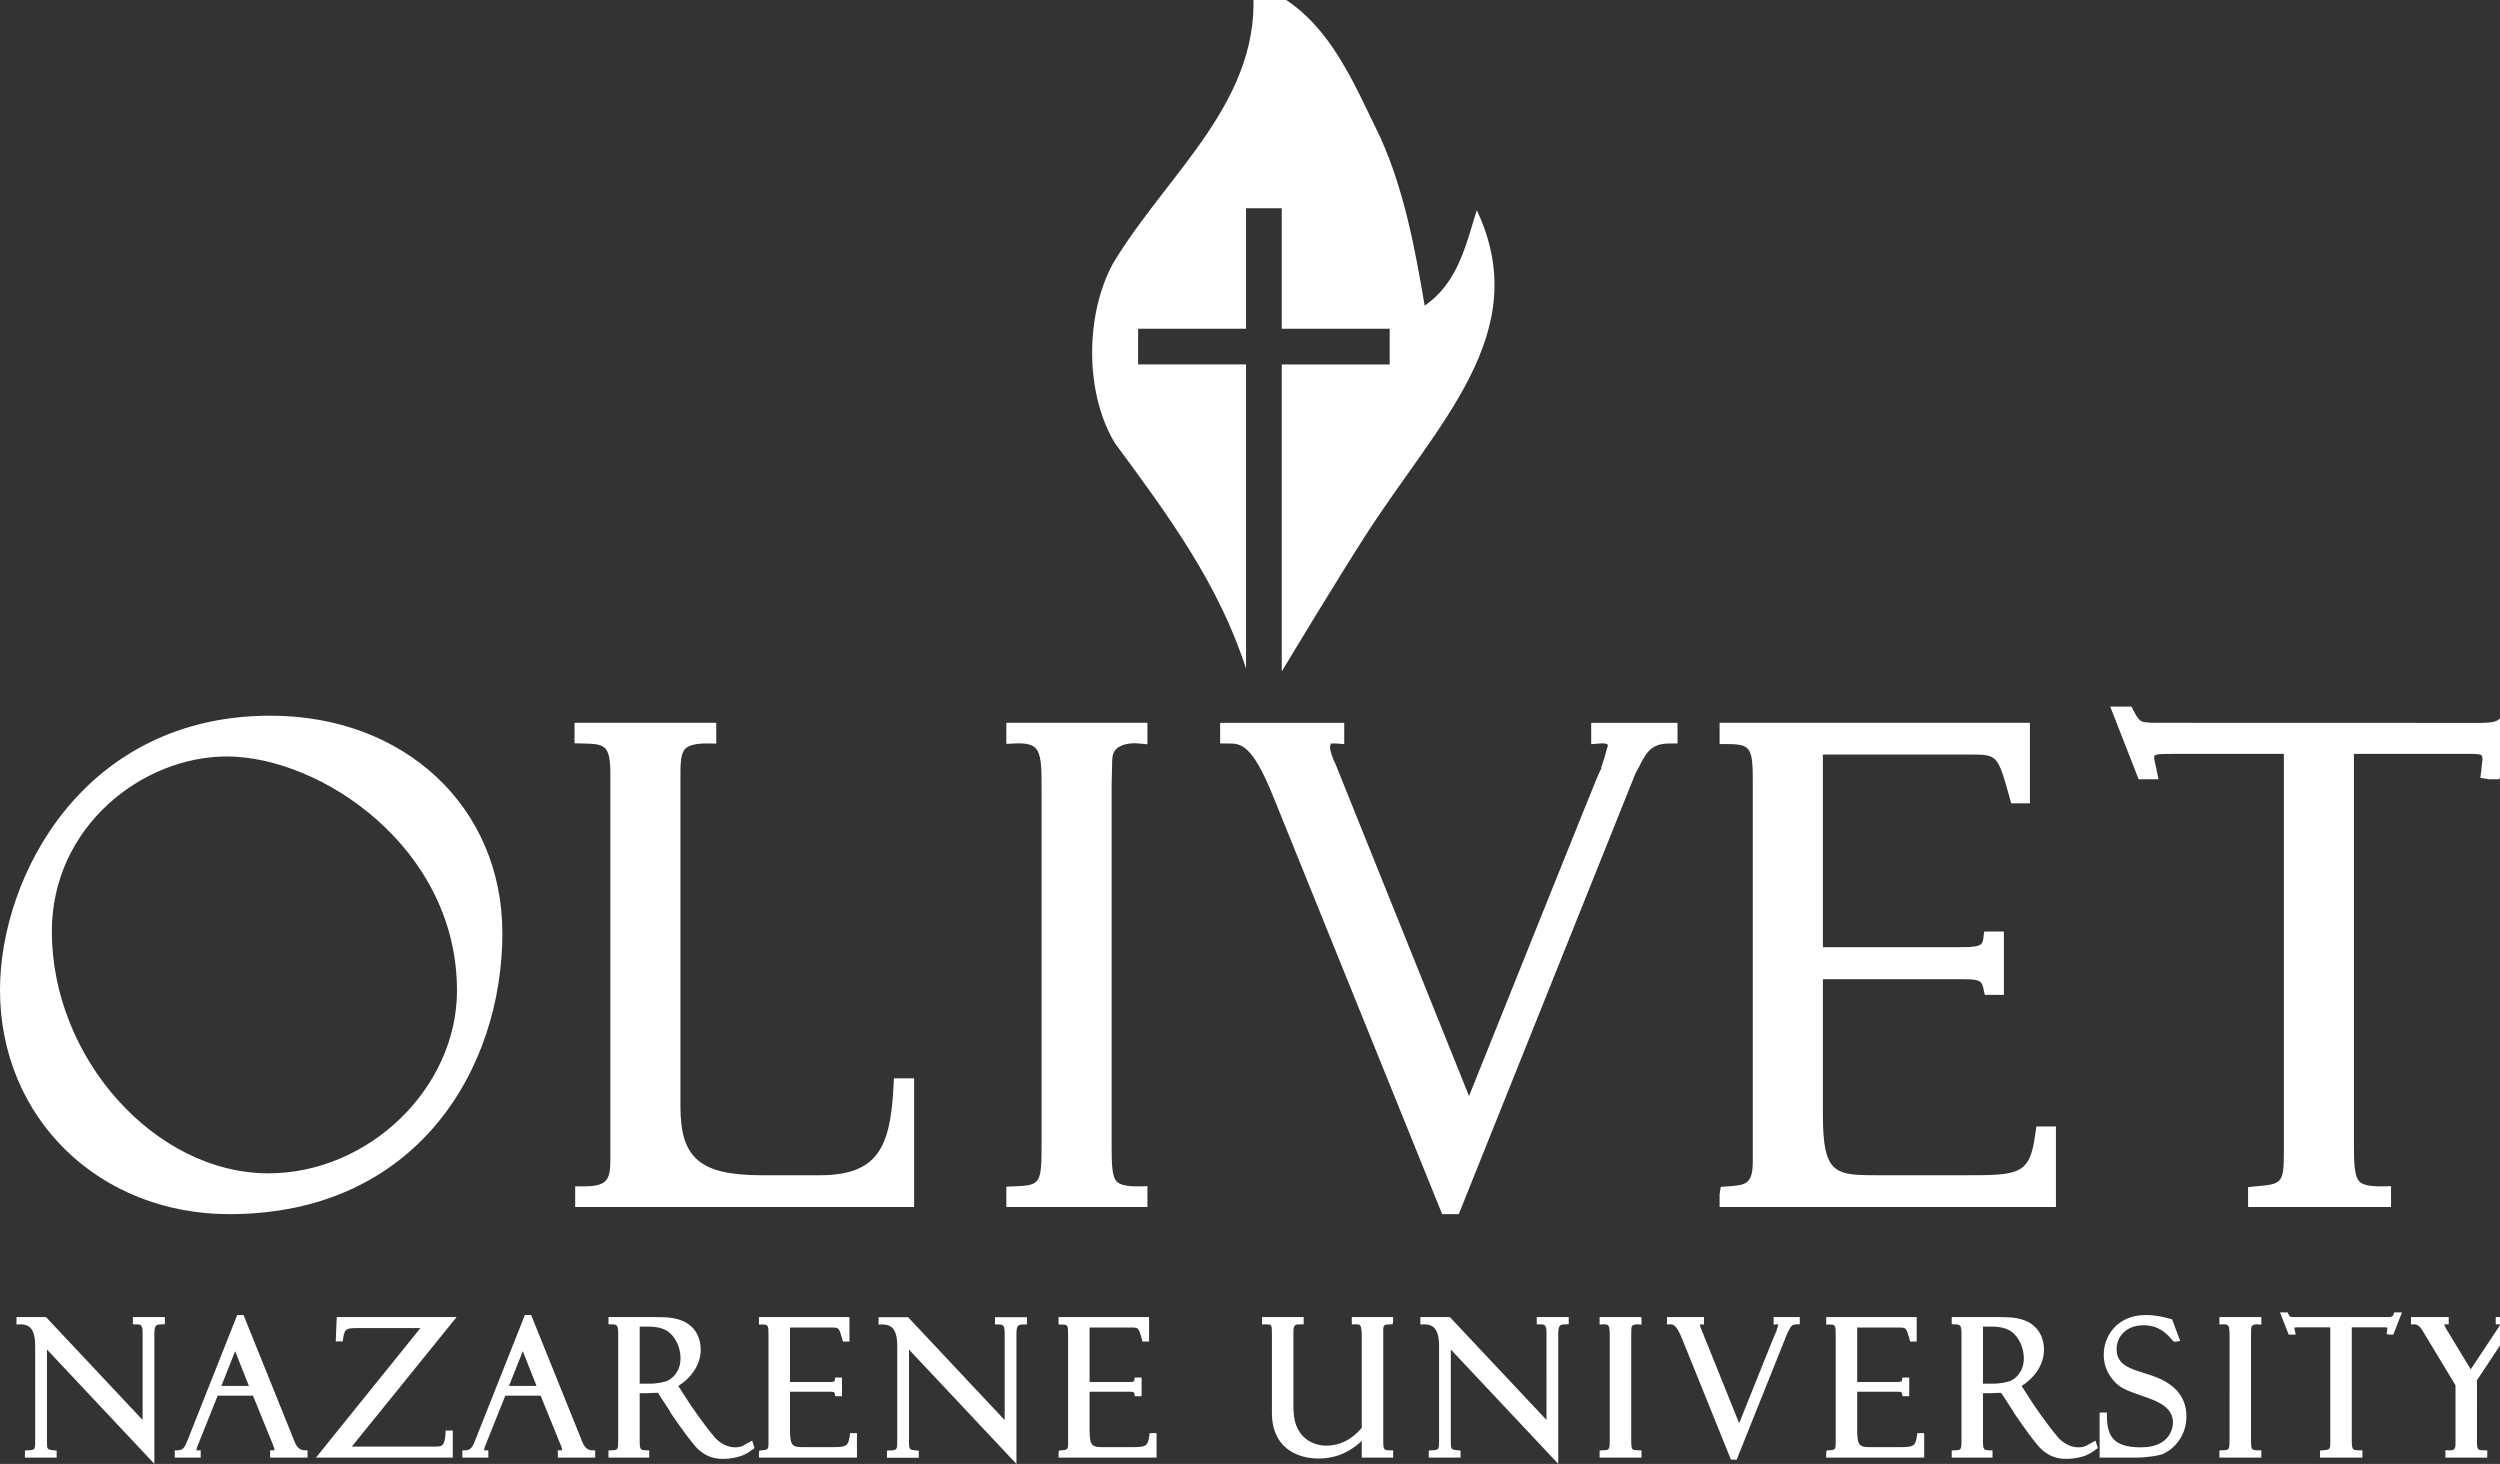 <?xml version="1.0" encoding="UTF-8" standalone="no"?>
<svg
   xmlns:dc="http://purl.org/dc/elements/1.1/"
   xmlns:cc="http://creativecommons.org/ns#"
   xmlns:rdf="http://www.w3.org/1999/02/22-rdf-syntax-ns#"
   xmlns:svg="http://www.w3.org/2000/svg"
   xmlns="http://www.w3.org/2000/svg"
   viewBox="0 0 320 187.382"
   height="187.382"
   width="320"
   xml:space="preserve"
   id="svg2"
   version="1.1"><rect x="0" y="0" width="320" height="187.382" fill="#333333" stroke="none"/><defs
     id="defs6" /><g
     style="fill:#ffffff"
     transform="matrix(0.043,0,0,-0.043,0,187.382)"
     id="logo"><path
       id="name"
       d="m 7117.51,764.84 h -425.58 v 59.281 l 21.74,2.059 c 76.81,6.769 84.83,7.492 84.83,98.269 V 2113.66 h -324.9 c -61.33,0 -61.33,-1.5 -61.33,-13.06 l 13.12,-62.55 h -59.24 l -84.54,216.31 h 63.29 l 6.57,-13.13 c 11.06,-21.96 19.29,-29.02 24.25,-31.12 11.15,-4.07 31.22,-4.07 59.01,-4.07 l 937.25,-0.28 c 55.52,0.07 69.71,2.72 80.96,32.95 l 5.89,15.65 h 65.1 l -84.58,-216.31 h -29.88 l -26.03,4.08 6.28,54.21 -0.11,4.83 -2.8,8.73 c -6.46,3.65 -24.34,3.76 -36.97,3.76 -0.36,0 -0.71,0 -0.71,0 h -342.1 V 943.75 c 0,-56.41 2.7,-89.648 16.89,-103.699 10.4,-10.11 31.93,-14.16 69.28,-13.832 l 24.31,0.562 z m -997.5,0 H 5118.8 v 37.461 l 3.4,22.39 21.04,1.489 c 52.61,3.8 74.4,5.359 74.4,75 v 1125.77 c 0,102.7 -4.15,115.8 -74.83,115.8 h -24.01 v 63.29 h 923.77 v -239.65 h -55.6 l -4.89,17.42 c -35.79,127.86 -35.79,127.86 -120.44,127.86 h -435.37 v -573.51 h 402.44 c 62.51,0 72.35,3.37 75.15,25.71 l 2.63,20.83 h 58.56 v -188.38 h -56.87 l -4.01,19.02 c -5.21,25.26 -15.17,27.46 -63.86,27.46 h -414.04 v -402.13 c 0,-181.389 36.01,-181.389 169.97,-181.389 h 246.03 c 169.54,0 200.08,0 216.55,124.547 l 2.98,20.762 h 58.21 z M 4342.39,743.551 h -49.52 l -2.27,5.679 c -4.79,11.809 -461.45,1140.96 -497.59,1230.18 h -0.04 l -2.31,5.71 c -63.78,159.48 -98.23,159.48 -134.7,159.48 h -23.91 v 61.44 h 369.35 v -63.22 l -25.44,1.8 c -8.02,0.54 -12.45,-0.06 -14.58,-0.67 l -2.59,-9.5 c 0.42,-10.36 6.42,-31.4 17.49,-53.12 0.31,-0.67 334.68,-832.23 396.66,-986.31 40.72,101.64 133.25,332.27 218.36,544.07 45.8,114.02 89.43,222.54 121.68,302.58 34.27,85.04 47.61,118.13 54.67,130.47 l -1.49,0.5 c 0,0 3.94,11.68 4.47,13.63 l 6.74,-1.88 -6.56,2.59 3.58,10.08 11.92,41.75 -1.46,3.44 c -3.3,1.88 -10.46,3.37 -22.35,2.37 l -25.89,-2.12 v 63.54 h 256.96 v -61.44 h -23.81 c -56.19,0 -70.17,-28.11 -93.34,-74.68 l -7.55,-13.21 C 4868.76,2056.08 4398.34,883.012 4344.7,749.262 Z m -926.82,21.289 h -419.93 v 60.531 l 23.16,0.848 c 78.61,3.011 81.67,7.691 81.67,125.301 v 1060 c 0,59.57 0,102.6 -19.01,120.37 -10.65,10.22 -30.59,14.44 -60.53,12.71 l -25.29,-1.24 v 62.68 h 419.93 v -63.83 l -26.11,2.41 c -8.83,1.32 -46.16,2.28 -65.46,-15.21 -8.97,-8.09 -13.08,-19.55 -13.37,-37.18 l -1.6,-69.26 V 953.582 c 0,-56.883 0,-97.992 15.8,-113.504 10.06,-10.058 31.39,-14.43 66.44,-13.859 l 24.3,0.562 z m -694.46,0 H 1712.17 v 61.379 h 24.01 c 74.47,0 80.72,20.679 80.72,84.711 v 1141.39 c 0,90.11 -17.64,90.57 -83.31,92.28 l -23.37,0.52 v 60.92 h 421.88 v -61.81 l -24.37,0.37 c -32.67,0.63 -56.3,-4.48 -67.54,-15.26 -14.73,-14.55 -14.73,-46.44 -14.73,-86.81 v -978.7 c 0,-154.85 59.17,-204.549 243.51,-204.549 h 170.5 c 175.72,0 211.05,85.75 220.38,265.859 l 1.03,22.71 h 60.23 z M 799.074,864.992 c -337.453,0 -644.746,343.238 -644.746,720.138 0,311.52 269.188,520.79 520.645,520.79 279.453,0 685.407,-271.5 685.407,-696.97 0,-289.77 -262.27,-543.958 -561.306,-543.958 z m 5.742,1362.298 C 249.68,2227.29 0,1749.85 0,1410.8 0,1030.42 293.535,743.551 682.785,743.551 c 558.325,0 812.615,433.309 812.615,835.939 0,375.37 -290.44,647.8 -690.584,647.8 z M 7403.95,18.84 h -124.63 v 22.059 l 9.26,-0.418 c 4.21,-0.211 12.41,-0.781 16.6,3.199 2.76,2.621 4.22,7.691 4.22,14.691 V 234.121 c -10.43,17.16 -96.85,160.59 -96.85,160.59 -7.99,14.078 -16.57,21.539 -26.64,20.789 l -9.08,-0.211 v 21.82 h 112.38 V 415.5 h -8.87 c -3.69,0 -4.65,-0.629 -4.65,-0.629 0.29,-0.891 0.85,-2.84 4.37,-9.66 l 1.17,-2.441 73.55,-121.219 30.83,46.539 c 22.49,33.922 47.85,72.16 50.69,76.531 l 1.67,2.617 c 3.68,5.461 4.36,7.481 4.46,8.094 -0.35,0.066 -1.24,0.168 -2.72,0.168 h -10.54 v 21.609 h 77.79 v -21.25 l -8.51,-0.359 c -9.76,-0.43 -16.56,-2.02 -28.62,-20.531 -3.74,-5.688 -87.39,-132.188 -96.54,-145.989 V 67.801 c 0,-26.82 2.52,-26.902 21.99,-27.32 l 8.67,-0.281 z m -371.59,0 H 6906 v 20.82 l 7.98,0.789 c 21.85,1.992 22.7,2.062 22.7,26.223 V 406.57 h -91.45 c -3.66,0 -12.78,0 -15.72,-0.75 0,-0.289 0,-0.64 0,-0.922 l 4.33,-20.046 h -20.9 l -25.94,66.16 h 22.61 l 2.37,-5 c 3.13,-6.453 5.39,-7.66 5.78,-7.84 2.88,-1.063 8.8,-1.063 16.32,-1.063 l 269.45,-0.07 c 15.57,0 18.59,0.602 21.42,8.191 l 2.1,5.782 h 23.06 l -25.86,-66.16 h -9.9 l -9.83,1.488 2.13,17.519 -0.56,2.211 c -1.82,0.5 -6.39,0.602 -9.13,0.5 h -96.35 V 72.269 c 0,-15.289 0.71,-24.867 4.29,-28.418 2.48,-2.453 8.73,-3.512 18.45,-3.371 l 9.01,0.07 z m -300.94,0 h -124.74 v 21.211 l 8.41,0.43 c 21.29,0.809 21.68,0.809 21.68,33.988 V 379.211 c 0,15.961 0,28.598 -4.8,33.168 -2.62,2.492 -8.26,3.621 -15.99,3.121 l -9.3,-0.559 v 22.168 h 124.74 v -22.668 l -9.91,1.098 c -5.63,0.422 -13.36,-0.5 -17.06,-3.859 -1.6,-1.391 -3.12,-3.481 -3.26,-9.371 l -0.47,-19.868 V 75.031 c 0,-15.25 0,-27.312 3.98,-31.152 2.49,-2.481 8.06,-3.328 17.6,-3.398 l 9.12,0.07 z m -365.55,0 H 6250.03 V 152.949 h 21.61 v -8.84 c 0.57,-59.988 17.35,-94.757 101.47,-94.757 92.62,0 95.28,66.117 95.28,73.648 0,48.109 -49.63,65.102 -93.41,80.102 -48.71,16.398 -62.51,24.269 -77.13,38.25 -22.95,22.32 -35.61,51.898 -35.61,83.289 0,58.929 42.86,118.57 124.77,118.57 29.02,0 49.95,-5.32 66.77,-9.582 0.53,-0.141 1.2,-0.309 1.88,-0.598 l 9.9,-2.199 24.33,-64.75 -14.83,-2.441 -5.04,0.961 -0.96,1.019 c 0,0 -5.32,5.649 -5.56,6 -12.24,14.051 -35.7,41.078 -82.63,41.078 -55.17,0 -80.28,-37 -80.28,-71.379 0,-45.078 38.1,-57.078 78.43,-69.781 0.18,-0.07 4.48,-1.348 5.82,-1.809 v 0 c 40.09,-12.421 123.53,-38.21 123.53,-128.39 0,-56.789 -34.51,-94.289 -66.8,-110.442 -17.2,-8.34 -65.27,-12.059 -75.7,-12.059 z M 5902.82,238.859 h 32.93 c 13.91,0 41.29,3.871 52.5,9.973 v 0 c 8.48,4.539 36.12,22.777 36.12,65.75 0,26.77 -10.5,53.629 -28.06,71.828 -15.82,15.692 -36.65,22.379 -69.5,22.379 h -23.99 z M 6149.56,14.941 c -34.12,0 -62.04,13.84 -85.31,42.25 -31.26,38.141 -68.3,93.411 -68.55,93.84 l -1.52,3.399 v 0 c -0.07,-0.032 -30.09,46.34 -37.11,57.121 h -10.18 l -20.3,-1.071 h -23.77 V 66.172 c 0,-25.09 3.8,-25.23 19.84,-25.691 l 8.55,-0.281 V 18.84 h -121.37 v 21.211 l 8.41,0.43 c 19.06,0.809 20.61,0.852 20.61,29.02 v 318.648 c 0,26.723 -4.72,26.864 -20.32,27.352 l -8.7,0.219 v 21.39 h 122.53 c 43.75,0 63.72,0 87.92,-7.66 40.69,-12.75 64.07,-45.488 64.07,-89.801 0,-48.918 -33.7,-87.089 -66.66,-107.589 l 15.68,-24.161 c 10.29,-15.859 10.29,-15.859 10.43,-16.187 5.28,-9.539 52.26,-78 83.02,-113.16 8.47,-10.152 31.72,-29.199 59.56,-29.199 12.63,0 17.95,2.309 23.13,4.539 l 28.42,15.399 6.52,-22 -4.67,-3.758 c -12.43,-9.359 -20.69,-14.152 -32.86,-19.082 -11.35,-4.41 -33.13,-9.508 -57.37,-9.508 z m -421.74,3.898 h -291.73 v 12.781 l 1.25,8.301 7.59,0.559 c 15.36,1.141 19.48,1.418 19.48,19.52 v 323.648 c 0,29.872 -0.92,31.321 -19.48,31.321 h -8.84 v 22.14 h 269.42 v -72.8 h -19.41 l -1.81,6.421 c -9.89,35.231 -9.89,35.231 -32.71,35.231 H 5528.37 V 243.77 h 113.81 c 18.84,0 19.05,1.519 19.55,5.628 l 0.96,7.774 h 20.61 v -55.59 h -19.83 l -1.6,6.879 c -1.14,5.57 -1.74,6.461 -16.43,6.461 H 5528.37 V 100.148 c 0,-50.226 9.01,-50.226 46.9,-50.226 h 70.75 c 48.35,0 55.8,0 60.3,34.059 l 0.96,7.719 h 20.54 z m -558.19,-6.168 h -16.99 l -1.17,2.828 -143.68,355.41 c -17.81,44.59 -27.07,44.59 -36.86,44.59 h -8.87 v 21.609 h 110.16 v -22.39 l -9.62,0.781 c -1.03,0.109 -1.74,0.07 -2.31,0 l -0.28,-1.168 c 0.18,-2.691 1.81,-8.23 4.72,-14.332 0.1,-0.25 90.57,-225.168 112.28,-278.949 l 74.5,185.679 c 24.73,61.52 33.38,83.122 37.57,90.372 l -0.95,0.308 c 0,0 0.99,2.981 1.2,3.731 l 2.62,-0.68 c 0.08,0.027 0.15,0.027 0.22,0.07 l -2.66,1.278 1.03,2.632 3.12,10.918 c -0.78,0.141 -2.23,0.36 -4.51,0.141 l -9.61,-0.781 v 22.39 h 77.94 V 415.5 h -8.9 c -14.87,0 -18.24,-6.809 -25.01,-20.359 -0.25,-0.461 -1.67,-2.77 -2.03,-3.469 C 5321.41,391.281 5170.77,15.5 5170.77,15.5 Z m -283.31,6.168 h -124.67 v 21.211 l 8.41,0.43 c 21.33,0.809 21.72,0.809 21.72,33.988 V 379.211 c 0,15.961 0,28.598 -4.84,33.168 -2.61,2.492 -7.87,3.691 -15.99,3.121 l -9.3,-0.559 v 22.168 h 124.67 v -22.668 l -9.8,1.098 c -5.67,0.461 -13.47,-0.469 -17.16,-3.859 -1.5,-1.321 -3.13,-3.52 -3.16,-9.231 l -0.47,-20.008 V 75.031 c 0,-15.293 0,-27.352 3.91,-31.152 2.45,-2.438 8.37,-3.219 17.6,-3.398 l 9.08,0.07 z M 4638.48,0.289 4630.64,8.621 c 0,0 -261.5,278.348 -311.91,332.027 V 66.672 c 0,-24.062 0.78,-24.141 20.93,-26.223 l 8.02,-0.848 V 18.84 h -94.61 v 21.211 l 8.43,0.43 c 22.25,0.789 22.25,1.418 22.25,33.449 V 345.219 c 0,17.211 0,46.023 -15.18,60.601 -7.2,7.032 -17.91,10.039 -31.36,9.68 l -9.16,-0.488 v 22.097 h 87.88 l 1.35,-1.418 c 0,0 238.11,-253.582 286.22,-304.82 V 391.41 c 0,24.09 -7.13,24.09 -20.08,24.09 h -8.91 v 21.609 h 95.19 v -21.39 l -8.73,-0.219 c -15.89,-0.43 -22.49,-0.629 -22.49,-27.961 z M 3924.27,16.109 c -66.77,0 -138.12,35.371 -138.12,134.711 v 240.09 c 0,9.16 -0.24,19.16 -3.08,21.969 -2.98,2.871 -14.05,2.66 -17.39,2.621 l -8.97,-0.211 v 21.82 H 3880.7 V 415.5 h -8.79 c -15.83,0 -21.75,0 -21.75,-21.738 V 173.66 c 0,-16.5 0.92,-40.66 8.84,-60.172 22.27,-54.836 73.11,-59.097 88.15,-59.097 59.21,0 92.88,37.25 106.43,52.929 v 267.989 c 0,40.191 -4.22,40.191 -16.78,40.191 h -12.78 v 21.609 h 123 V 424.41 l -1.45,-8.66 -7.91,-0.309 c -16.25,-0.472 -20.08,-0.57 -20.08,-18.382 V 70.641 c 0,-12.742 0,-22.809 3.87,-26.609 1.67,-1.629 5.64,-3.582 14.93,-3.582 0.53,0 1.03,0.031 1.56,0.031 l 9.08,0.07 v -21.711 h -93.44 V 68.43 C 3997.6,16.109 3942.82,16.109 3924.27,16.109 Z m -1373.33,2.73 h -291.73 v 12.781 l 1.21,8.301 7.67,0.559 c 15,1.101 19.51,1.461 19.51,19.52 v 323.648 c 0,29.872 -0.93,31.321 -19.51,31.321 h -8.88 v 22.14 h 269.44 v -72.8 h -19.32 l -1.89,6.39 c -9.86,35.262 -9.86,35.262 -32.67,35.262 H 2351.56 V 243.77 h 113.67 c 18.98,0 19.16,1.519 19.65,5.601 l 0.88,7.801 h 20.66 v -55.59 h -19.98 l -1.46,6.988 c -1.16,5.641 -1.87,6.352 -16.41,6.352 H 2351.56 V 100.148 c 0,-50.226 9.01,-50.226 46.86,-50.226 h 70.74 c 48.32,0 55.77,0 60.27,34.09 l 0.54,3.797 0.57,3.891 h 20.4 z M 1515.17,232.09 h 82.02 c -7.95,20.039 -30.69,77.48 -40.98,103.558 -5.82,-14.687 -15.6,-39.347 -24.44,-61.656 -6.85,-17.281 -13.13,-33.133 -16.6,-41.902 z M 1771.73,18.84 h -111.25 v 21.641 h 8.83 c 2.49,0 3.9,0.602 3.94,1.18 0,2.48 -1.38,8.691 -5.32,17.969 l -2.45,5.543 c -0.5,0.848 -47.97,117.777 -56.19,138.078 h -105.05 c -10.75,-27.031 -59.39,-148.191 -59.39,-148.191 -0.03,-0.027 -1.45,-3.539 -1.77,-4.609 l -2.66,-9.898 c 1.07,-0.07 2.94,-0.07 3.68,-0.07 h 9.51 V 18.84 h -77.3 v 21.359 l 8.62,0.281 c 17.06,0.391 21.47,9.648 29.88,30.508 l 147.61,372.223 h 18.66 l 2.23,-5.461 c 138.72,-343.449 143.4,-355.371 143.65,-356.148 0,0.039 -0.04,0.039 -0.04,0.039 0,0 0.53,-1.43 0.96,-2.059 l 2.63,-7.031 c 6.17,-16.641 14.33,-32.07 32.35,-32.07 h 8.87 z m -423.91,0 H 940.547 l 5.969,7.379 c 0,0 260.884,323.543 304.884,378.113 h -189.84 c -32.14,0 -35.89,-2.992 -40.3,-32.043 l -1.1,-7.559 h -20.715 l 2.905,72.379 h 356.82 l -5.96,-7.418 c 0,0 -261.81,-323.5 -305.9,-378.07 h 247.09 c 20.75,0 29.33,0 31.82,39.598 l 0.6,8.262 h 21 z M 459.492,387.539 c 0,27.332 6.633,27.531 22.637,27.961 l 8.613,0.219 v 21.39 H 395.566 V 415.5 h 8.829 c 12.988,0 20.156,0 20.156,-24.09 V 130.871 C 376.438,182.109 138.32,435.691 138.32,435.691 l -1.347,1.418 H 49.062 v -22.097 l 9.191,0.488 c 13.621,0.359 24.16,-2.648 31.465,-9.68 15.047,-14.578 15.047,-43.39 15.047,-60.601 V 73.93 c 0,-32.031 0,-32.66 -22.137,-33.449 l -8.41,-0.43 v -21.211 h 94.504 v 20.762 l -7.981,0.848 c -20.183,2.082 -20.965,2.16 -20.965,26.223 V 340.648 C 190.188,286.941 451.652,8.621 451.652,8.621 l 7.84,-8.332 z M 658.938,232.09 h 81.992 c -4.121,10.332 -12.141,30.582 -20.364,51.371 l -20.652,52.187 C 689.629,309.539 666.887,252.129 658.938,232.09 Z M 915.469,18.84 H 804.074 v 21.641 h 8.906 c 0.918,0 3.934,0.109 4.004,1.379 0,2.133 -1.379,8.301 -5.312,17.812 l -2.414,5.539 C 808.223,67.301 761.184,183.242 752.988,203.25 H 647.98 C 637.188,176.219 588.691,55.059 588.691,55.059 588.664,55 587.102,51.371 586.816,50.352 l -2.664,-9.73 0.039,-0.109 c 0.997,-0.031 2.872,-0.031 3.582,-0.031 h 9.649 V 18.84 h -77.305 v 21.359 l 8.586,0.281 c 17.031,0.391 21.465,9.648 29.844,30.578 L 706.164,443.211 h 18.582 l 2.344,-5.352 C 865.305,95.57 870.449,82.449 870.703,81.641 v 0 c 0,0 0.637,-1.609 1.027,-2.242 l 2.547,-6.848 c 6.184,-16.641 14.336,-32.07 32.364,-32.07 h 8.828 z M 1904.2,238.859 h 32.89 c 13.91,0 41.29,3.871 52.57,9.973 8.49,4.578 36.08,22.859 36.08,65.75 0,26.848 -10.49,53.707 -28.13,71.828 -15.75,15.692 -36.51,22.379 -69.4,22.379 H 1904.2 Z M 2151.01,14.941 c -34.12,0 -62.04,13.84 -85.39,42.25 -25.82,31.43 -56.09,75.348 -67.9,92.778 l -1.07,1.73 -1.13,2.84 v 0 c 0,0 -30.01,46.121 -37.04,57.012 h -10.29 l -20.33,-1.071 H 1904.2 V 66.172 c 0,-25.09 3.8,-25.23 19.73,-25.691 l 8.65,-0.281 V 18.84 h -121.33 v 21.211 l 8.41,0.43 c 19.34,0.809 20.51,0.852 20.51,29.02 v 318.648 c 0,26.723 -4.69,26.864 -20.26,27.352 l -8.66,0.219 v 21.39 h 122.47 c 43.81,0 63.82,0 87.91,-7.66 40.76,-12.769 64.14,-45.488 64.14,-89.801 0,-48.878 -33.7,-87.058 -66.7,-107.589 4.79,-7.45 12.35,-19.059 18.02,-27.817 7.92,-12.203 7.92,-12.203 8.06,-12.531 5.47,-9.711 52.79,-78.609 83.01,-113.16 8.48,-10.152 31.72,-29.199 59.64,-29.199 12.7,0 18.02,2.309 23.2,4.578 l 28.2,15.359 6.67,-22.027 -4.85,-3.762 c -12.06,-9.27 -20.34,-14.051 -32.75,-19.051 -11.36,-4.41 -33.13,-9.508 -57.26,-9.508 z M 3025.68,0.012 3017.84,8.34 c 0,0 -261.53,278.379 -311.94,332.031 V 66.379 c 0,-24.129 1.2,-24.238 21.07,-26.328 l 7.91,-0.781 v -20.789 h -94.62 v 21.359 l 8.59,0.281 c 22.07,0.777 22.07,1.391 22.07,33.5 V 344.871 c 0,17.27 0,46.149 -15.12,60.66 -7.16,6.848 -17.59,9.969 -31.36,9.578 l -9.22,-0.277 v 21.988 h 87.88 l 1.34,-1.41 286.22,-304.93 v 260.649 c 0,23.98 -7.12,23.98 -20.07,23.98 h -8.83 v 21.711 h 95.11 v -21.488 l -8.73,-0.223 c -15.89,-0.347 -22.46,-0.488 -22.46,-27.879 z M 3442.81,18.84 h -291.75 v 12.781 l 1.21,8.301 7.58,0.559 c 15.47,1.141 19.62,1.418 19.62,19.52 v 323.648 c 0,29.872 -0.91,31.321 -19.55,31.321 h -8.86 v 22.14 h 269.44 v -72.8 h -19.62 l -1.63,6.562 c -9.93,35.09 -9.93,35.09 -32.71,35.09 H 3243.4 V 243.77 h 113.7 c 18.84,0 19.05,1.41 19.62,5.671 l 0.89,7.731 h 20.64 v -55.551 h -20 l -1.45,6.91 c -1.14,5.68 -1.85,6.391 -16.43,6.391 H 3243.4 V 100.148 c 0,-50.226 9.01,-50.226 46.86,-50.226 h 70.68 c 48.39,0 55.84,0 60.31,34.129 v 0.07 l 1.16,7.578 h 20.4 V 18.84" /><path
       id="flame"
       d="m 4396.01,3732.16 c -32.17,-102.3 -55.5,-216.01 -155.15,-284.27 -29.21,173.4 -61.45,343.95 -131.7,500.25 -85.25,172.49 -166.83,389.4 -380.59,457.65 35.18,-343.9 -254.65,-562.84 -415.65,-832.77 -82.03,-150.68 -84.95,-383.76 5.81,-534.33 160.98,-217.71 310.21,-421.92 390.41,-671.34 v 905.54 h -321.29 v 106.31 h 321.29 v 358.63 h 106.31 V 3379.2 h 321.29 v -106.31 h -321.29 v -913.88 c 36.8,61.14 160.53,266.1 246.89,401.06 217.13,339.5 506.46,605.46 333.67,972.09" /></g></svg>